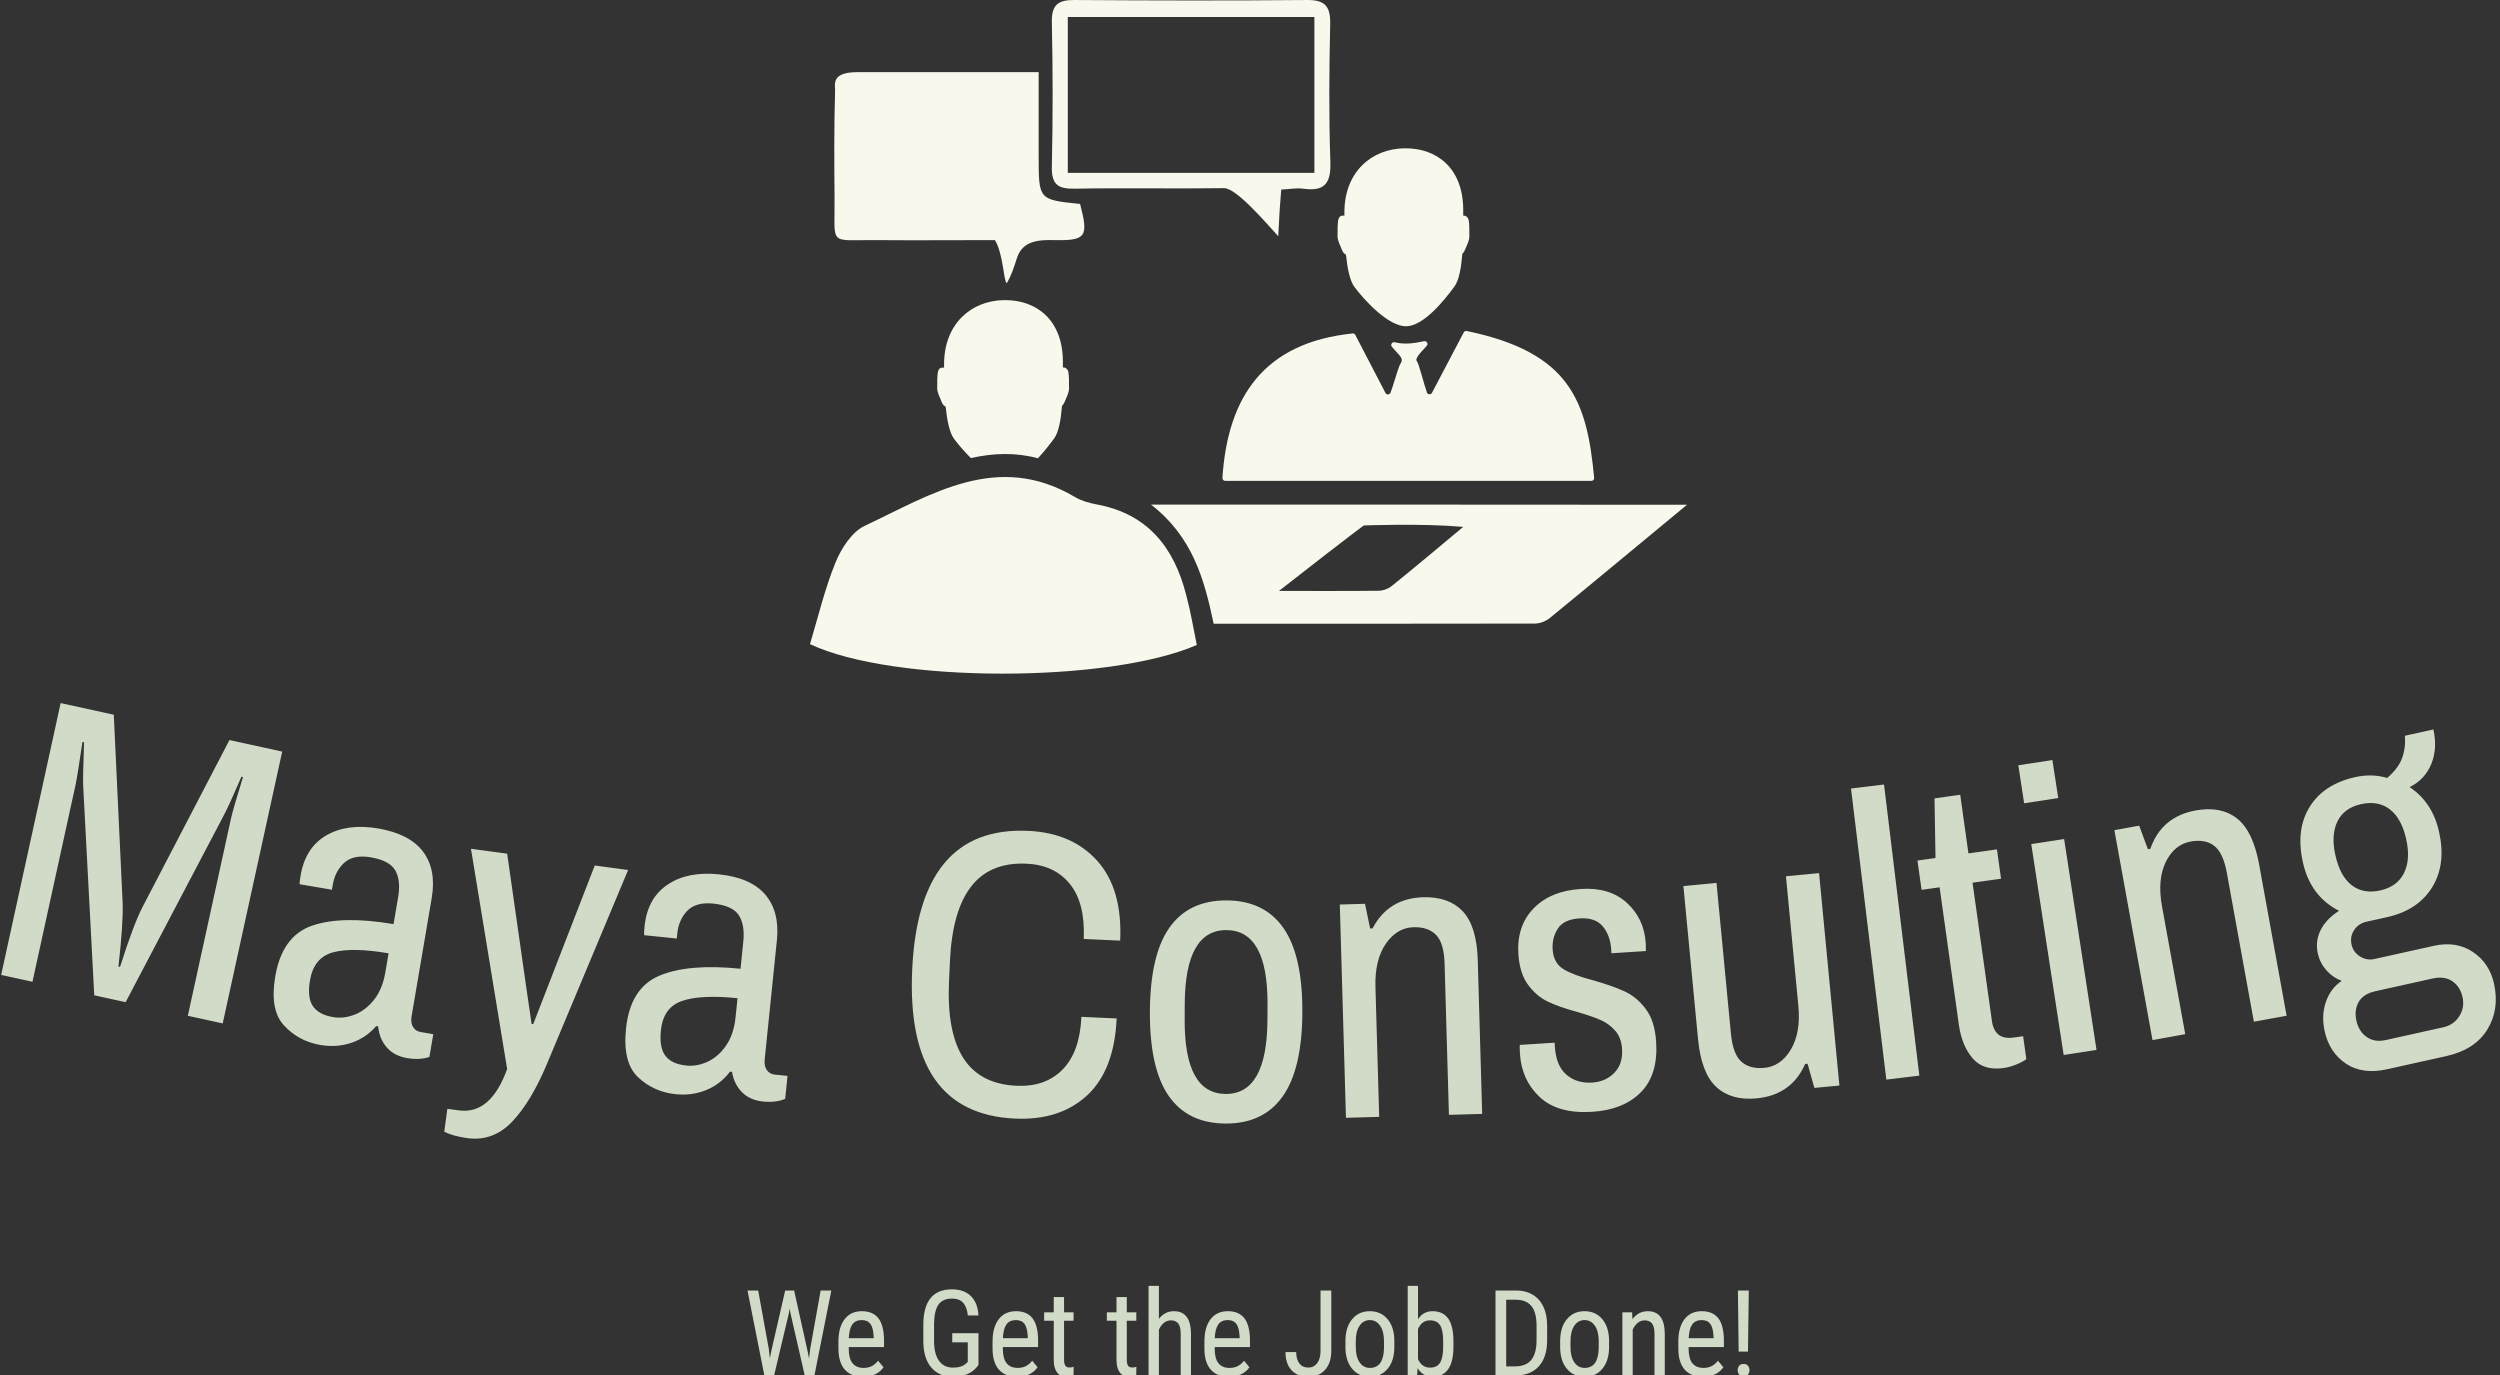 <svg xmlns="http://www.w3.org/2000/svg" version="1.1" xmlns:xlink="http://www.w3.org/1999/xlink" xmlns:svgjs="http://svgjs.dev/svgjs" width="1500" height="825" viewBox="0 0 1500 825"><rect x="0" y="0" width="1500" height="825" fill="#333333" stroke="none"/><g transform="matrix(1,0,0,1,-0.909,0.522)"><svg viewBox="0 0 396 218" data-background-color="#4a5d5e" preserveAspectRatio="xMidYMid meet" height="825" width="1500" xmlns="http://www.w3.org/2000/svg" xmlns:xlink="http://www.w3.org/1999/xlink"><g id="tight-bounds" transform="matrix(1,0,0,1,0.24,-0.138)"><svg viewBox="0 0 395.52 218.276" height="218.276" width="395.52"><g><svg viewBox="0 0 395.52 218.276" height="218.276" width="395.52"><g transform="matrix(1,0,0,1,0,111.472)"><svg viewBox="0 0 395.52 106.804" height="106.804" width="395.52"><g id="textblocktransform"><svg viewBox="0 0 395.52 106.804" height="106.804" width="395.52" id="textblock"><g><svg viewBox="0 0 395.52 69.056" height="69.056" width="395.52"><g transform="matrix(1,0,0,1,0,0)"><svg width="395.52" viewBox="0.214 -19.953 306.782 53.563" height="69.056" data-palette-color="#d2dbc8"><path d="M0.214 13.476l7.316-33.429 6.535 1.431 1.091 23.22c0.05 1.642-0.123 4.225-0.519 7.748v0l0.196 0.043c1.094-3.439 1.999-5.861 2.716-7.268v0l10.74-20.63 6.486 1.419-7.316 33.429-4.289-0.939 5.311-24.265c0.164-0.749 0.655-2.447 1.473-5.093v0l-0.195-0.043c-1.111 2.582-1.863 4.223-2.255 4.922v0l-11.983 22.805-3.858-0.844-1.361-25.726c-0.035-0.622 0.001-2.419 0.105-5.392v0l-0.195-0.043c-0.423 2.869-0.703 4.613-0.838 5.232v0l-5.311 24.265zM39.466 22.089c-1.768-0.301-3.252-1.095-4.453-2.382-1.196-1.279-1.559-3.295-1.09-6.049v0c0.564-3.312 2.071-5.392 4.522-6.239 2.457-0.846 5.798-0.91 10.024-0.19v0l0.569-3.342c0.229-1.347 0.113-2.432-0.349-3.255-0.469-0.817-1.476-1.357-3.021-1.62v0c-1.406-0.239-2.488-0.021-3.246 0.655-0.759 0.682-1.236 1.599-1.431 2.748v0l-0.099 0.582-3.983-0.678c0.001-0.203 0.045-0.564 0.134-1.083v0c0.391-2.294 1.448-3.936 3.172-4.928 1.718-0.992 3.838-1.274 6.362-0.844v0c2.589 0.441 4.435 1.398 5.537 2.871 1.095 1.471 1.445 3.37 1.048 5.697v0l-2.469 14.501c-0.095 0.559-0.036 1.008 0.176 1.348 0.213 0.341 0.516 0.544 0.91 0.612v0l1.577 0.269-0.476 2.799c-0.79 0.271-1.711 0.317-2.763 0.138v0c-1.045-0.178-1.87-0.613-2.476-1.304-0.611-0.699-0.965-1.561-1.061-2.585v0l-0.247-0.042c-0.834 0.967-1.85 1.653-3.048 2.058-1.205 0.403-2.478 0.491-3.819 0.263zM41.014 18.66c0.881 0.15 1.774 0.048 2.679-0.305 0.905-0.353 1.703-0.968 2.394-1.844 0.684-0.878 1.14-1.99 1.369-3.338v0l0.402-2.356c-2.951-0.503-5.219-0.544-6.806-0.124-1.586 0.42-2.539 1.566-2.858 3.439v0c-0.239 1.406-0.125 2.461 0.344 3.163 0.468 0.709 1.293 1.164 2.476 1.365zM57.566 33.548c-1.189-0.161-2.143-0.424-2.86-0.79v0l0.38-2.815 1.427 0.193c2.603 0.351 4.578-1.346 5.925-5.093v0l-4.447-27.078 4.45 0.6 2.303 16.123 0.702 4.818 0.198 0.026 1.779-4.583 5.79-14.929 4.103 0.554-9.951 23.772c-1.295 3.115-2.723 5.498-4.285 7.151-1.568 1.652-3.406 2.335-5.514 2.051zM83.147 28.143c-1.784-0.183-3.318-0.876-4.602-2.079-1.278-1.196-1.775-3.184-1.491-5.963v0c0.342-3.343 1.707-5.518 4.096-6.527 2.395-1.008 5.725-1.294 9.989-0.858v0l0.345-3.372c0.139-1.36-0.049-2.434-0.565-3.224-0.523-0.784-1.564-1.256-3.122-1.415v0c-1.419-0.145-2.484 0.145-3.195 0.869-0.711 0.731-1.127 1.677-1.245 2.838v0l-0.06 0.587-4.019-0.411c-0.013-0.202 0.008-0.566 0.061-1.09v0c0.237-2.315 1.182-4.024 2.836-5.128 1.648-1.105 3.745-1.527 6.292-1.266v0c2.613 0.267 4.518 1.099 5.716 2.495 1.191 1.395 1.666 3.267 1.426 5.614v0l-1.497 14.634c-0.058 0.564 0.031 1.008 0.265 1.334 0.235 0.326 0.551 0.509 0.949 0.549v0l1.592 0.163-0.289 2.825c-0.77 0.323-1.686 0.431-2.747 0.322v0c-1.054-0.108-1.907-0.487-2.558-1.136-0.657-0.657-1.067-1.493-1.231-2.508v0l-0.249-0.026c-0.768 1.02-1.736 1.772-2.904 2.256-1.175 0.483-2.439 0.655-3.793 0.517zM84.463 24.619c0.889 0.091 1.773-0.07 2.653-0.483 0.88-0.413 1.635-1.079 2.265-2 0.624-0.921 1.005-2.062 1.144-3.421v0l0.243-2.378c-2.978-0.305-5.244-0.195-6.798 0.33-1.555 0.524-2.429 1.732-2.623 3.622v0c-0.145 1.419 0.039 2.463 0.554 3.133 0.514 0.676 1.368 1.075 2.562 1.197zM124.902 31.144c-8.971-0.407-13.188-6.508-12.653-18.303v0c0.536-11.795 5.289-17.488 14.26-17.081v0c3.623 0.164 6.463 1.401 8.52 3.71 2.057 2.309 2.99 5.571 2.799 9.788v0l-4.485-0.204c0.133-2.924-0.429-5.171-1.686-6.744-1.263-1.572-3.04-2.41-5.332-2.514v0c-2.99-0.136-5.261 0.796-6.813 2.794-1.559 1.991-2.432 5.062-2.621 9.211v0l-0.113 2.497c-0.188 4.149 0.403 7.289 1.774 9.42 1.365 2.124 3.543 3.254 6.533 3.39v0c2.358 0.107 4.243-0.558 5.657-1.996 1.413-1.431 2.185-3.591 2.316-6.481v0l4.336 0.197c-0.193 4.249-1.407 7.407-3.644 9.474-2.242 2.06-5.192 3.008-8.848 2.842zM150.784 31.753c-3.093-0.015-5.424-1.15-6.994-3.405-1.562-2.254-2.332-5.708-2.309-10.361v0c0.023-4.653 0.826-8.099 2.41-10.338 1.591-2.239 3.933-3.351 7.027-3.336v0c3.093 0.015 5.424 1.15 6.993 3.404 1.569 2.254 2.342 5.708 2.32 10.362v0c-0.023 4.653-0.83 8.099-2.421 10.338-1.591 2.239-3.933 3.351-7.026 3.336zM150.801 28.113c3.393 0.017 5.105-3.018 5.135-9.105v0l0.009-1.9c0.03-6.08-1.652-9.128-5.045-9.145v0c-3.393-0.017-5.105 3.015-5.135 9.095v0l-0.009 1.9c-0.03 6.087 1.652 9.138 5.045 9.155zM165.59 31.047l-0.753-26.229 3.099-0.089 0.627 3.033 0.3-0.008c1.296-2.472 3.374-3.748 6.233-3.831v0c2.092-0.06 3.713 0.517 4.862 1.731 1.149 1.221 1.763 3.227 1.843 6.02v0l0.542 18.892-4.088 0.118-0.534-18.603c-0.049-1.693-0.399-2.87-1.052-3.531-0.646-0.662-1.569-0.975-2.768-0.941v0c-1.359 0.039-2.497 0.719-3.413 2.039-0.909 1.327-1.332 3.086-1.269 5.278v0l0.46 16.004zM195.892 30.309c-2.821 0.18-4.977-0.423-6.469-1.81-1.485-1.388-2.296-3.16-2.434-5.316v0c-0.026-0.399-0.037-0.676-0.033-0.83 0.011-0.148 0.015-0.238 0.013-0.271v0l4.281-0.274 0.032 0.499c0.1 1.557 0.57 2.699 1.411 3.427 0.849 0.734 1.905 1.061 3.169 0.98v0c1.124-0.072 2.037-0.474 2.739-1.207 0.708-0.727 1.023-1.702 0.945-2.927v0c-0.06-0.931-0.341-1.682-0.845-2.25-0.504-0.569-1.1-1.005-1.787-1.309-0.687-0.303-1.64-0.633-2.859-0.989v0c-1.496-0.405-2.705-0.829-3.629-1.271-0.93-0.442-1.742-1.131-2.437-2.069-0.695-0.938-1.093-2.201-1.194-3.792v0c-0.147-2.295 0.475-4.162 1.866-5.6 1.391-1.438 3.334-2.237 5.829-2.397v0c2.355-0.151 4.239 0.42 5.651 1.713 1.419 1.292 2.193 2.953 2.322 4.982v0l0.011 0.941-4.232 0.271-0.028-0.439c-0.074-1.164-0.419-2.118-1.034-2.86-0.615-0.742-1.568-1.072-2.859-0.99v0c-1.297 0.083-2.189 0.504-2.675 1.263-0.485 0.766-0.698 1.615-0.639 2.546v0c0.072 1.124 0.518 1.938 1.338 2.44 0.813 0.496 2.049 0.958 3.706 1.386v0c1.531 0.437 2.792 0.88 3.783 1.332 0.997 0.451 1.868 1.17 2.613 2.157 0.751 0.981 1.181 2.336 1.292 4.066v0c0.172 2.688-0.454 4.752-1.878 6.193-1.424 1.44-3.414 2.242-5.969 2.405zM216.105 28.653c-2.09 0.2-3.749-0.267-4.976-1.403-1.227-1.135-1.974-3.093-2.239-5.873v0l-1.802-18.824 4.071-0.39 1.773 18.526c0.161 1.686 0.59 2.837 1.285 3.453 0.696 0.623 1.638 0.878 2.826 0.764v0c1.36-0.13 2.45-0.887 3.268-2.271 0.819-1.378 1.124-3.161 0.915-5.352v0l-1.526-15.937 4.072-0.39 2.5 26.121-3.076 0.294-0.837-2.973-0.299 0.028c-1.123 2.545-3.107 3.954-5.955 4.227zM232.044 26.351l-4.343-35.797 4.06-0.493 4.344 35.798zM246.446 24.928c-1.644 0.23-2.909-0.171-3.794-1.205-0.885-1.034-1.448-2.409-1.688-4.126v0l-2.368-16.895-2.219 0.311-0.505-3.605 2.219-0.31-0.12-7.335 3.16-0.443 1.01 7.21 3.506-0.491 0.505 3.604-3.506 0.492 2.382 16.994c0.222 1.585 1.109 2.268 2.66 2.05v0l1.179-0.165 0.394 2.813c-0.329 0.248-0.758 0.476-1.288 0.685-0.523 0.208-1.032 0.347-1.527 0.416zM253.851 23.322l-3.985-25.936 4.043-0.621 3.984 25.936zM248.994-7.629l-0.718-4.675 4.191-0.644 0.718 4.675zM264.778 21.492l-4.689-25.817 3.05-0.554 1.076 2.904 0.295-0.053c0.91-2.638 2.772-4.213 5.586-4.725v0c2.06-0.374 3.749-0.047 5.067 0.981 1.319 1.034 2.229 2.925 2.728 5.673v0l3.378 18.596-4.025 0.731-3.326-18.31c-0.303-1.666-0.826-2.777-1.571-3.333-0.738-0.557-1.698-0.728-2.878-0.514v0c-1.338 0.243-2.361 1.086-3.067 2.529-0.699 1.448-0.853 3.251-0.461 5.409v0l2.862 15.752zM293.625 25.076c-2.011 0.447-3.698 0.217-5.06-0.69-1.356-0.908-2.229-2.24-2.619-3.997v0c-0.28-1.263-0.231-2.455 0.148-3.577 0.379-1.122 1.03-1.991 1.951-2.605v0c-0.745-0.278-1.379-0.718-1.901-1.319-0.523-0.601-0.87-1.289-1.042-2.063v0c-0.224-1.009-0.101-1.975 0.37-2.9 0.479-0.919 1.228-1.697 2.248-2.333v0c-2.346-1.186-3.83-3.175-4.45-5.967v0c-0.598-2.694-0.318-4.969 0.84-6.824 1.151-1.86 3.024-3.079 5.621-3.656v0c1.334-0.296 2.636-0.261 3.906 0.106v0c0.918-0.784 1.53-1.6 1.834-2.446 0.309-0.854 0.424-1.767 0.344-2.74v0l3.504-0.778c0.347 1.562 0.262 2.977-0.255 4.246-0.522 1.277-1.411 2.226-2.666 2.846v0c1.876 1.25 3.084 3.092 3.624 5.526v0c0.584 2.629 0.309 4.879-0.826 6.749-1.135 1.871-2.948 3.1-5.44 3.688v0l-2.675 0.594c-0.651 0.145-1.155 0.489-1.512 1.032-0.352 0.536-0.456 1.129-0.312 1.78v0c0.136 0.612 0.479 1.096 1.029 1.451 0.557 0.354 1.161 0.459 1.812 0.315v0l7.302-1.622c1.816-0.403 3.405-0.152 4.767 0.755 1.362 0.906 2.231 2.205 2.607 3.897v0c0.468 2.109 0.196 3.989-0.816 5.641-1.011 1.659-2.701 2.751-5.07 3.278v0zM292.777 3.086c1.399-0.311 2.375-1.023 2.926-2.135 0.553-1.106 0.646-2.489 0.277-4.149v0c-0.382-1.718-1.054-2.948-2.018-3.69-0.962-0.736-2.143-0.948-3.542-0.637v0c-1.393 0.309-2.359 1.016-2.9 2.119-0.539 1.11-0.625 2.491-0.257 4.145v0c0.383 1.725 1.049 2.956 1.998 3.694 0.951 0.745 2.123 0.963 3.516 0.653zM293.492 21.479l7.058-1.568c0.846-0.188 1.497-0.64 1.952-1.355 0.456-0.716 0.59-1.497 0.402-2.343v0c-0.194-0.872-0.612-1.527-1.256-1.965-0.644-0.438-1.453-0.548-2.43-0.331v0l-7.058 1.568c-0.976 0.217-1.653 0.657-2.031 1.322-0.378 0.664-0.471 1.433-0.277 2.305v0c0.195 0.879 0.616 1.543 1.262 1.994 0.641 0.459 1.434 0.583 2.378 0.373z" opacity="1" transform="matrix(1,0,0,1,0,0)" fill="#d2dbc8" class="wordmark-text-0" data-fill-palette-color="primary" id="text-0"></path></svg></g></svg></g><g transform="matrix(1,0,0,1,118.32,92.392)"><svg viewBox="0 0 158.88 14.413" height="14.413" width="158.88"><g transform="matrix(1,0,0,1,0,0)"><svg width="158.88" viewBox="1.73 -37.5 418.73 37.99" height="14.413" data-palette-color="#d2dbc8"><path d="M6.2-35.55L10.62-11.21 11.08-7.23 11.79-10.74 17.48-35.55 21.22-35.55 26.73-10.74 27.44-7.13 27.95-11.23 32.3-35.55 36.77-35.55 29.69 0 25.66 0 19.73-25.9 19.36-28 18.99-25.9 12.84 0 8.79 0 1.73-35.55 6.2-35.55ZM50 0.49L50 0.49Q45.07 0.49 42.43-2.45 39.79-5.4 39.74-11.08L39.74-11.08 39.74-14.28Q39.74-20.19 42.32-23.55 44.89-26.9 49.51-26.9L49.51-26.9Q54.15-26.9 56.44-23.95 58.74-21 58.79-14.75L58.79-14.75 58.79-11.91 44.04-11.91 44.04-11.3Q44.04-7.06 45.64-5.13 47.24-3.2 50.24-3.2L50.24-3.2Q52.15-3.2 53.6-3.92 55.05-4.64 56.32-6.2L56.32-6.2 58.57-3.47Q55.76 0.49 50 0.49ZM49.51-23.19L49.51-23.19Q46.82-23.19 45.53-21.35 44.24-19.51 44.06-15.63L44.06-15.63 54.47-15.63 54.47-16.21Q54.29-19.97 53.11-21.58 51.93-23.19 49.51-23.19ZM98.26-17.7L98.26-4.42 97.48-3.44Q94.11 0.49 87.61 0.49L87.61 0.49Q81.85 0.49 78.57-3.33 75.29-7.15 75.21-14.14L75.21-14.14 75.21-21.12Q75.21-28.59 78.2-32.31 81.19-36.04 87.15-36.04L87.15-36.04Q92.23-36.04 95.1-33.2 97.97-30.37 98.26-25.12L98.26-25.12 93.79-25.12Q93.52-28.44 91.95-30.31 90.37-32.18 87.18-32.18L87.18-32.18Q83.34-32.18 81.56-29.68 79.78-27.17 79.7-21.68L79.7-21.68 79.7-14.43Q79.7-9.06 81.76-6.19 83.81-3.32 87.64-3.32L87.64-3.32Q91.25-3.32 93.13-5.08L93.13-5.08 93.79-5.69 93.79-13.89 87.3-13.89 87.3-17.7 98.26-17.7ZM114.39 0.49L114.39 0.49Q109.46 0.49 106.83-2.45 104.19-5.4 104.14-11.08L104.14-11.08 104.14-14.28Q104.14-20.19 106.72-23.55 109.29-26.9 113.91-26.9L113.91-26.9Q118.54-26.9 120.84-23.95 123.13-21 123.18-14.75L123.18-14.75 123.18-11.91 108.44-11.91 108.44-11.3Q108.44-7.06 110.04-5.13 111.64-3.2 114.64-3.2L114.64-3.2Q116.54-3.2 118-3.92 119.45-4.64 120.72-6.2L120.72-6.2 122.96-3.47Q120.16 0.49 114.39 0.49ZM113.91-23.19L113.91-23.19Q111.22-23.19 109.93-21.35 108.63-19.51 108.46-15.63L108.46-15.63 118.86-15.63 118.86-16.21Q118.69-19.97 117.51-21.58 116.32-23.19 113.91-23.19ZM129.72-32.81L134.02-32.81 134.02-26.42 138-26.42 138-22.92 134.02-22.92 134.02-6.54Q134.02-4.98 134.53-4.17 135.05-3.37 136.29-3.37L136.29-3.37Q137.15-3.37 138.02-3.66L138.02-3.66 137.98 0Q136.51 0.49 134.97 0.49L134.97 0.49Q132.41 0.49 131.07-1.34 129.72-3.17 129.72-6.52L129.72-6.52 129.72-22.92 125.7-22.92 125.7-26.42 129.72-26.42 129.72-32.81ZM155.94-32.81L160.24-32.81 160.24-26.42 164.22-26.42 164.22-22.92 160.24-22.92 160.24-6.54Q160.24-4.98 160.75-4.17 161.26-3.37 162.51-3.37L162.51-3.37Q163.36-3.37 164.24-3.66L164.24-3.66 164.19 0Q162.73 0.49 161.19 0.49L161.19 0.49Q158.63 0.49 157.28-1.34 155.94-3.17 155.94-6.52L155.94-6.52 155.94-22.92 151.91-22.92 151.91-26.42 155.94-26.42 155.94-32.81ZM173.66-37.5L173.66-23.71Q176.13-26.9 179.96-26.9L179.96-26.9Q186.97-26.9 187.06-17.55L187.06-17.55 187.06 0 182.77 0 182.77-17.36Q182.77-20.46 181.73-21.77 180.69-23.07 178.62-23.07L178.62-23.07Q177.01-23.07 175.72-22 174.44-20.92 173.66-19.19L173.66-19.19 173.66 0 169.34 0 169.34-37.5 173.66-37.5ZM202.93 0.49L202.93 0.49Q198 0.49 195.36-2.45 192.73-5.4 192.68-11.08L192.68-11.08 192.68-14.28Q192.68-20.19 195.25-23.55 197.83-26.9 202.44-26.9L202.44-26.9Q207.08-26.9 209.38-23.95 211.67-21 211.72-14.75L211.72-14.75 211.72-11.91 196.97-11.91 196.97-11.3Q196.97-7.06 198.57-5.13 200.17-3.2 203.18-3.2L203.18-3.2Q205.08-3.2 206.53-3.92 207.99-4.64 209.25-6.2L209.25-6.2 211.5-3.47Q208.69 0.49 202.93 0.49ZM202.44-23.19L202.44-23.19Q199.76-23.19 198.46-21.35 197.17-19.51 197-15.63L197-15.63 207.4-15.63 207.4-16.21Q207.23-19.97 206.04-21.58 204.86-23.19 202.44-23.19ZM241.21-10.4L241.21-35.55 245.7-35.55 245.7-10.38Q245.7-5.27 243.1-2.39 240.5 0.49 236.11 0.49L236.11 0.49Q231.59 0.49 229.07-2.25 226.56-4.98 226.56-9.81L226.56-9.81 231.03-9.81Q231.03-6.76 232.37-5.05 233.71-3.34 236.11-3.34L236.11-3.34Q238.42-3.34 239.82-5.2 241.21-7.06 241.21-10.4L241.21-10.4ZM251.61-11.55L251.61-14.43Q251.61-20.19 254.4-23.55 257.2-26.9 261.79-26.9 266.38-26.9 269.17-23.63 271.97-20.36 272.04-14.72L272.04-14.72 272.04-11.94Q272.04-6.2 269.26-2.86 266.47 0.49 261.84 0.49L261.84 0.49Q257.25 0.49 254.47-2.76 251.7-6.01 251.61-11.55L251.61-11.55ZM255.93-14.45L255.93-11.94Q255.93-7.86 257.53-5.53 259.13-3.2 261.84-3.2L261.84-3.2Q267.55-3.2 267.72-11.45L267.72-11.45 267.72-14.43Q267.72-18.48 266.11-20.84 264.5-23.19 261.79-23.19L261.79-23.19Q259.13-23.19 257.53-20.84 255.93-18.48 255.93-14.45L255.93-14.45ZM296.74-14.55L296.74-11.94Q296.74-5.76 294.52-2.64 292.3 0.49 288.08 0.49L288.08 0.49Q283.88 0.49 281.78-3.13L281.78-3.13 281.56 0 277.63 0 277.63-37.5 281.93-37.5 281.93-23.51Q284.05-26.9 288.03-26.9L288.03-26.9Q292.37-26.9 294.55-23.83 296.72-20.75 296.74-14.55L296.74-14.55ZM292.45-11.74L292.45-14.4Q292.45-19.09 291.14-21.08 289.84-23.07 286.91-23.07L286.91-23.07Q283.56-23.07 281.93-19.46L281.93-19.46 281.93-6.88Q283.54-3.32 286.95-3.32L286.95-3.32Q289.88-3.32 291.15-5.37 292.42-7.42 292.45-11.74L292.45-11.74ZM322.28 0L314.32 0 314.32-35.55 322.79-35.55Q329.02-35.55 332.46-31.65 335.9-27.76 335.9-20.7L335.9-20.7 335.9-14.75Q335.9-7.69 332.41-3.85 328.92 0 322.28 0L322.28 0ZM322.79-31.69L318.79-31.69 318.79-3.83 322.37-3.83Q327.09-3.83 329.26-6.53 331.43-9.23 331.48-14.53L331.48-14.53 331.48-20.83Q331.48-26.44 329.32-29.06 327.16-31.69 322.79-31.69L322.79-31.69ZM341.34-11.55L341.34-14.43Q341.34-20.19 344.14-23.55 346.93-26.9 351.52-26.9 356.11-26.9 358.91-23.63 361.7-20.36 361.78-14.72L361.78-14.72 361.78-11.94Q361.78-6.2 358.99-2.86 356.21 0.49 351.57 0.49L351.57 0.49Q346.98 0.49 344.21-2.76 341.44-6.01 341.34-11.55L341.34-11.55ZM345.66-14.45L345.66-11.94Q345.66-7.86 347.26-5.53 348.86-3.2 351.57-3.2L351.57-3.2Q357.28-3.2 357.46-11.45L357.46-11.45 357.46-14.43Q357.46-18.48 355.84-20.84 354.23-23.19 351.52-23.19L351.52-23.19Q348.86-23.19 347.26-20.84 345.66-18.48 345.66-14.45L345.66-14.45ZM367.34-26.42L371.42-26.42 371.54-23.56Q374.05-26.9 377.96-26.9L377.96-26.9Q384.97-26.9 385.06-17.55L385.06-17.55 385.06 0 380.77 0 380.77-17.36Q380.77-20.46 379.73-21.77 378.69-23.07 376.62-23.07L376.62-23.07Q375.01-23.07 373.72-22 372.44-20.92 371.66-19.19L371.66-19.19 371.66 0 367.34 0 367.34-26.42ZM400.98 0.49L400.98 0.49Q396.05 0.49 393.41-2.45 390.78-5.4 390.73-11.08L390.73-11.08 390.73-14.28Q390.73-20.19 393.3-23.55 395.88-26.9 400.49-26.9L400.49-26.9Q405.13-26.9 407.43-23.95 409.72-21 409.77-14.75L409.77-14.75 409.77-11.91 395.02-11.91 395.02-11.3Q395.02-7.06 396.62-5.13 398.22-3.2 401.22-3.2L401.22-3.2Q403.13-3.2 404.58-3.92 406.03-4.64 407.3-6.2L407.3-6.2 409.55-3.47Q406.74 0.49 400.98 0.49ZM400.49-23.19L400.49-23.19Q397.81-23.19 396.51-21.35 395.22-19.51 395.05-15.63L395.05-15.63 405.45-15.63 405.45-16.21Q405.28-19.97 404.09-21.58 402.91-23.19 400.49-23.19ZM420.17-35.55L419.83-10.03 415.94-10.03 415.63-35.55 420.17-35.55ZM417.99-4.86L417.99-4.86Q419.22-4.86 419.84-4.11 420.46-3.37 420.46-2.27 420.46-1.17 419.84-0.45 419.22 0.27 417.99 0.27L417.99 0.27Q416.75 0.27 416.14-0.45 415.53-1.17 415.53-2.27 415.53-3.37 416.14-4.11 416.75-4.86 417.99-4.86Z" opacity="1" transform="matrix(1,0,0,1,0,0)" fill="#d2dbc8" class="slogan-text-1" data-fill-palette-color="secondary" id="text-1"></path></svg></g></svg></g></svg></g></svg></g><g transform="matrix(1,0,0,1,128.237,0)"><svg viewBox="0 0 139.047 106.804" height="106.804" width="139.047"><g><svg xmlns="http://www.w3.org/2000/svg" xmlns:xlink="http://www.w3.org/1999/xlink" version="1.1" x="0" y="0" viewBox="6.6 61.797 499.7 383.829" style="enable-background:new 0 0 512 512;" xml:space="preserve" height="106.804" width="139.047" class="icon-icon-0" data-fill-palette-color="accent" id="icon-0"><g fill="#f8f8ec" data-fill-palette-color="accent"><g fill="#f8f8ec" data-fill-palette-color="accent"><path d="M227 429.3c-50.5 21.9-173.4 21.8-220.4-0.5 4.6-15.3 8.4-31.4 14.5-46.4 3.3-8.1 9.4-17.6 16.7-21 38-17.9 75.6-42.6 119.8-16.4 3.7 2.2 8.1 3.4 12.3 4.2 29 5.3 44.1 24.4 51 51.4C223.5 410.2 225.1 420 227 429.3z" fill="#f8f8ec" data-fill-palette-color="accent"></path><path d="M317.3 252.6c5.4 10.4 11.3 21.7 17.2 33.1 0.6 1.2 2.4 1.1 2.9-0.2 1.6-4.2 3.7-12 5.1-15.4 0.6-1.5 1.2-1.6 1.3-3.2 0-1.9-3.3-4.6-5.7-7.6-0.9-1.1 0.2-2.8 1.6-2.5 6 1.5 11.5 0.5 16.8-0.6 1.4-0.3 2.5 1.4 1.6 2.5-2.1 2.7-4.7 4.5-5.9 7.5-0.2 0.5-0.1 1 0.2 1.4 1.5 2.5 3.9 12.7 5.7 17.8 0.5 1.3 2.2 1.4 2.9 0.2 6-11.5 12.1-23 18.1-34.4 0.3-0.6 1.1-1 1.7-0.8 58.9 12.2 68.5 39.8 72.6 83.7 0.1 0.9-0.6 1.7-1.6 1.7H243.2c-0.9 0-1.6-0.8-1.6-1.7 3-46.7 24.1-77.1 74.1-82.3C316.4 251.7 317 252 317.3 252.6z" fill="#f8f8ec" data-fill-palette-color="accent"></path><path d="M112 198.6c-22.9 0-45.5 0.2-68 0-27-0.2-23.2 3.7-23.4-23.7-0.2-20.5-0.3-41 0.3-61.5 0.1-3.5-2.4-10.5 12.8-10.5 33.9 0 67.9 0 103.2 0 0 16.9 0 32.5 0 48.1 0 24.6 0 24.6 23.6 27 4.9 18.7 3.5 21-14.9 20.6-8.5-0.2-17.8 0.3-21 10-1.7 5.2-3 9.7-5.9 14.6C116.8 221.5 116.8 206.7 112 198.6z" fill="#f8f8ec" data-fill-palette-color="accent"></path><path d="M275.1 169.8c-0.3 4.3-0.6 8.1-0.9 11.9-0.2 3.4-0.4 6.8-0.8 14.7-7.3-8-23.9-27.5-30.9-27.4-28.4 0.4-56.8-0.2-85.1 0.3-9.4 0.2-13.2-2.3-13-12.4 0.6-27.5 0.6-55 0-82.5-0.2-10.1 3.8-12.7 13.1-12.6 44.1 0.3 88.2 0.4 132.3 0 10.5-0.1 13.4 3.8 13.2 13.8-0.6 26.2-0.8 52.4 0.1 78.6 0.4 12.3-3.5 16.8-15.5 15.1C283.7 168.8 279.8 169.6 275.1 169.8zM294 71.5c-47.8 0-94.2 0-140.5 0 0 30.5 0 59.8 0 88.8 47.4 0 93.8 0 140.5 0C294 130.3 294 101.3 294 71.5z" fill="#f8f8ec" data-fill-palette-color="accent"></path><path d="M200.9 349.3c23.6 18.2 30.4 42.5 35.7 67.9 61.6 0 122.2 0 182.9-0.1 2.8 0 6.1-1.2 8.3-2.9 25.6-20.9 51-42.1 78.5-64.8C403.4 349.3 303.5 349.3 200.9 349.3zM337.8 395.9c-1.9 1.5-4.8 2.5-7.2 2.5-18.6 0.2-37.2 0.1-56.8 0.1 46.2-36.1 48.4-37.3 48.4-37.3s32.9-1.3 56.6 0.8C363.9 374.4 351 385.3 337.8 395.9z" fill="#f8f8ec" data-fill-palette-color="accent"></path></g><path d="M381.7 186.5c-1-1.8-2.1-1.9-2.9-1.8 0-1.3 0-2.5 0-3.5-0.1-23.3-14.7-35.1-33.4-34.9-18.7 0.2-34.4 13.4-34.3 36.7 0 0.5 0 1.1 0 1.7-1-0.1-2.5-0.3-3.3 1.7-0.7 1.9-0.6 7.1-0.6 10 0 2.9 1.8 5.6 2.4 7.5 0.5 1.6 1.5 2.6 2.4 3 0.8 7.8 2.2 15 4.9 18.5 6.2 8.3 19.6 22.4 29.4 22.3 9.8-0.1 21.5-14.4 27.6-22.8 2.5-3.5 3.8-10.7 4.4-18.5 0.6-0.5 1.2-1.4 1.6-2.5 0.7-1.9 2.4-4.6 2.4-7.5C382.3 193.5 382.4 188.4 381.7 186.5z" fill="#f8f8ec" data-fill-palette-color="accent"></path><g fill="#f8f8ec" data-fill-palette-color="accent"><path d="M136.5 322.9c3.6-3.9 6.9-8.1 9.3-11.4 2.5-3.5 3.8-10.7 4.4-18.5 0.6-0.5 1.2-1.4 1.6-2.5 0.7-1.9 2.4-4.6 2.4-7.5 0-2.9 0.1-8.1-0.6-10-1-1.8-2.1-1.9-2.9-1.8 0-1.3 0-2.5 0-3.5-0.1-23.3-14.7-35.1-33.4-34.9C98.6 233 82.9 246.2 83 269.6c0 0.5 0 1.1 0 1.7-1-0.1-2.5-0.3-3.3 1.7-0.7 1.9-0.6 7.1-0.6 10 0 2.9 1.8 5.6 2.4 7.5 0.5 1.6 1.5 2.6 2.4 3 0.8 7.8 2.2 15 4.9 18.5 2.4 3.1 5.7 7.1 9.5 10.8C110.7 320 123.3 319.4 136.5 322.9z" fill="#f8f8ec" data-fill-palette-color="accent"></path></g></g></svg></g></svg></g><g></g></svg></g><defs></defs></svg><rect width="395.52" height="218.276" fill="none" stroke="none" visibility="hidden"></rect></g></svg></g></svg>
